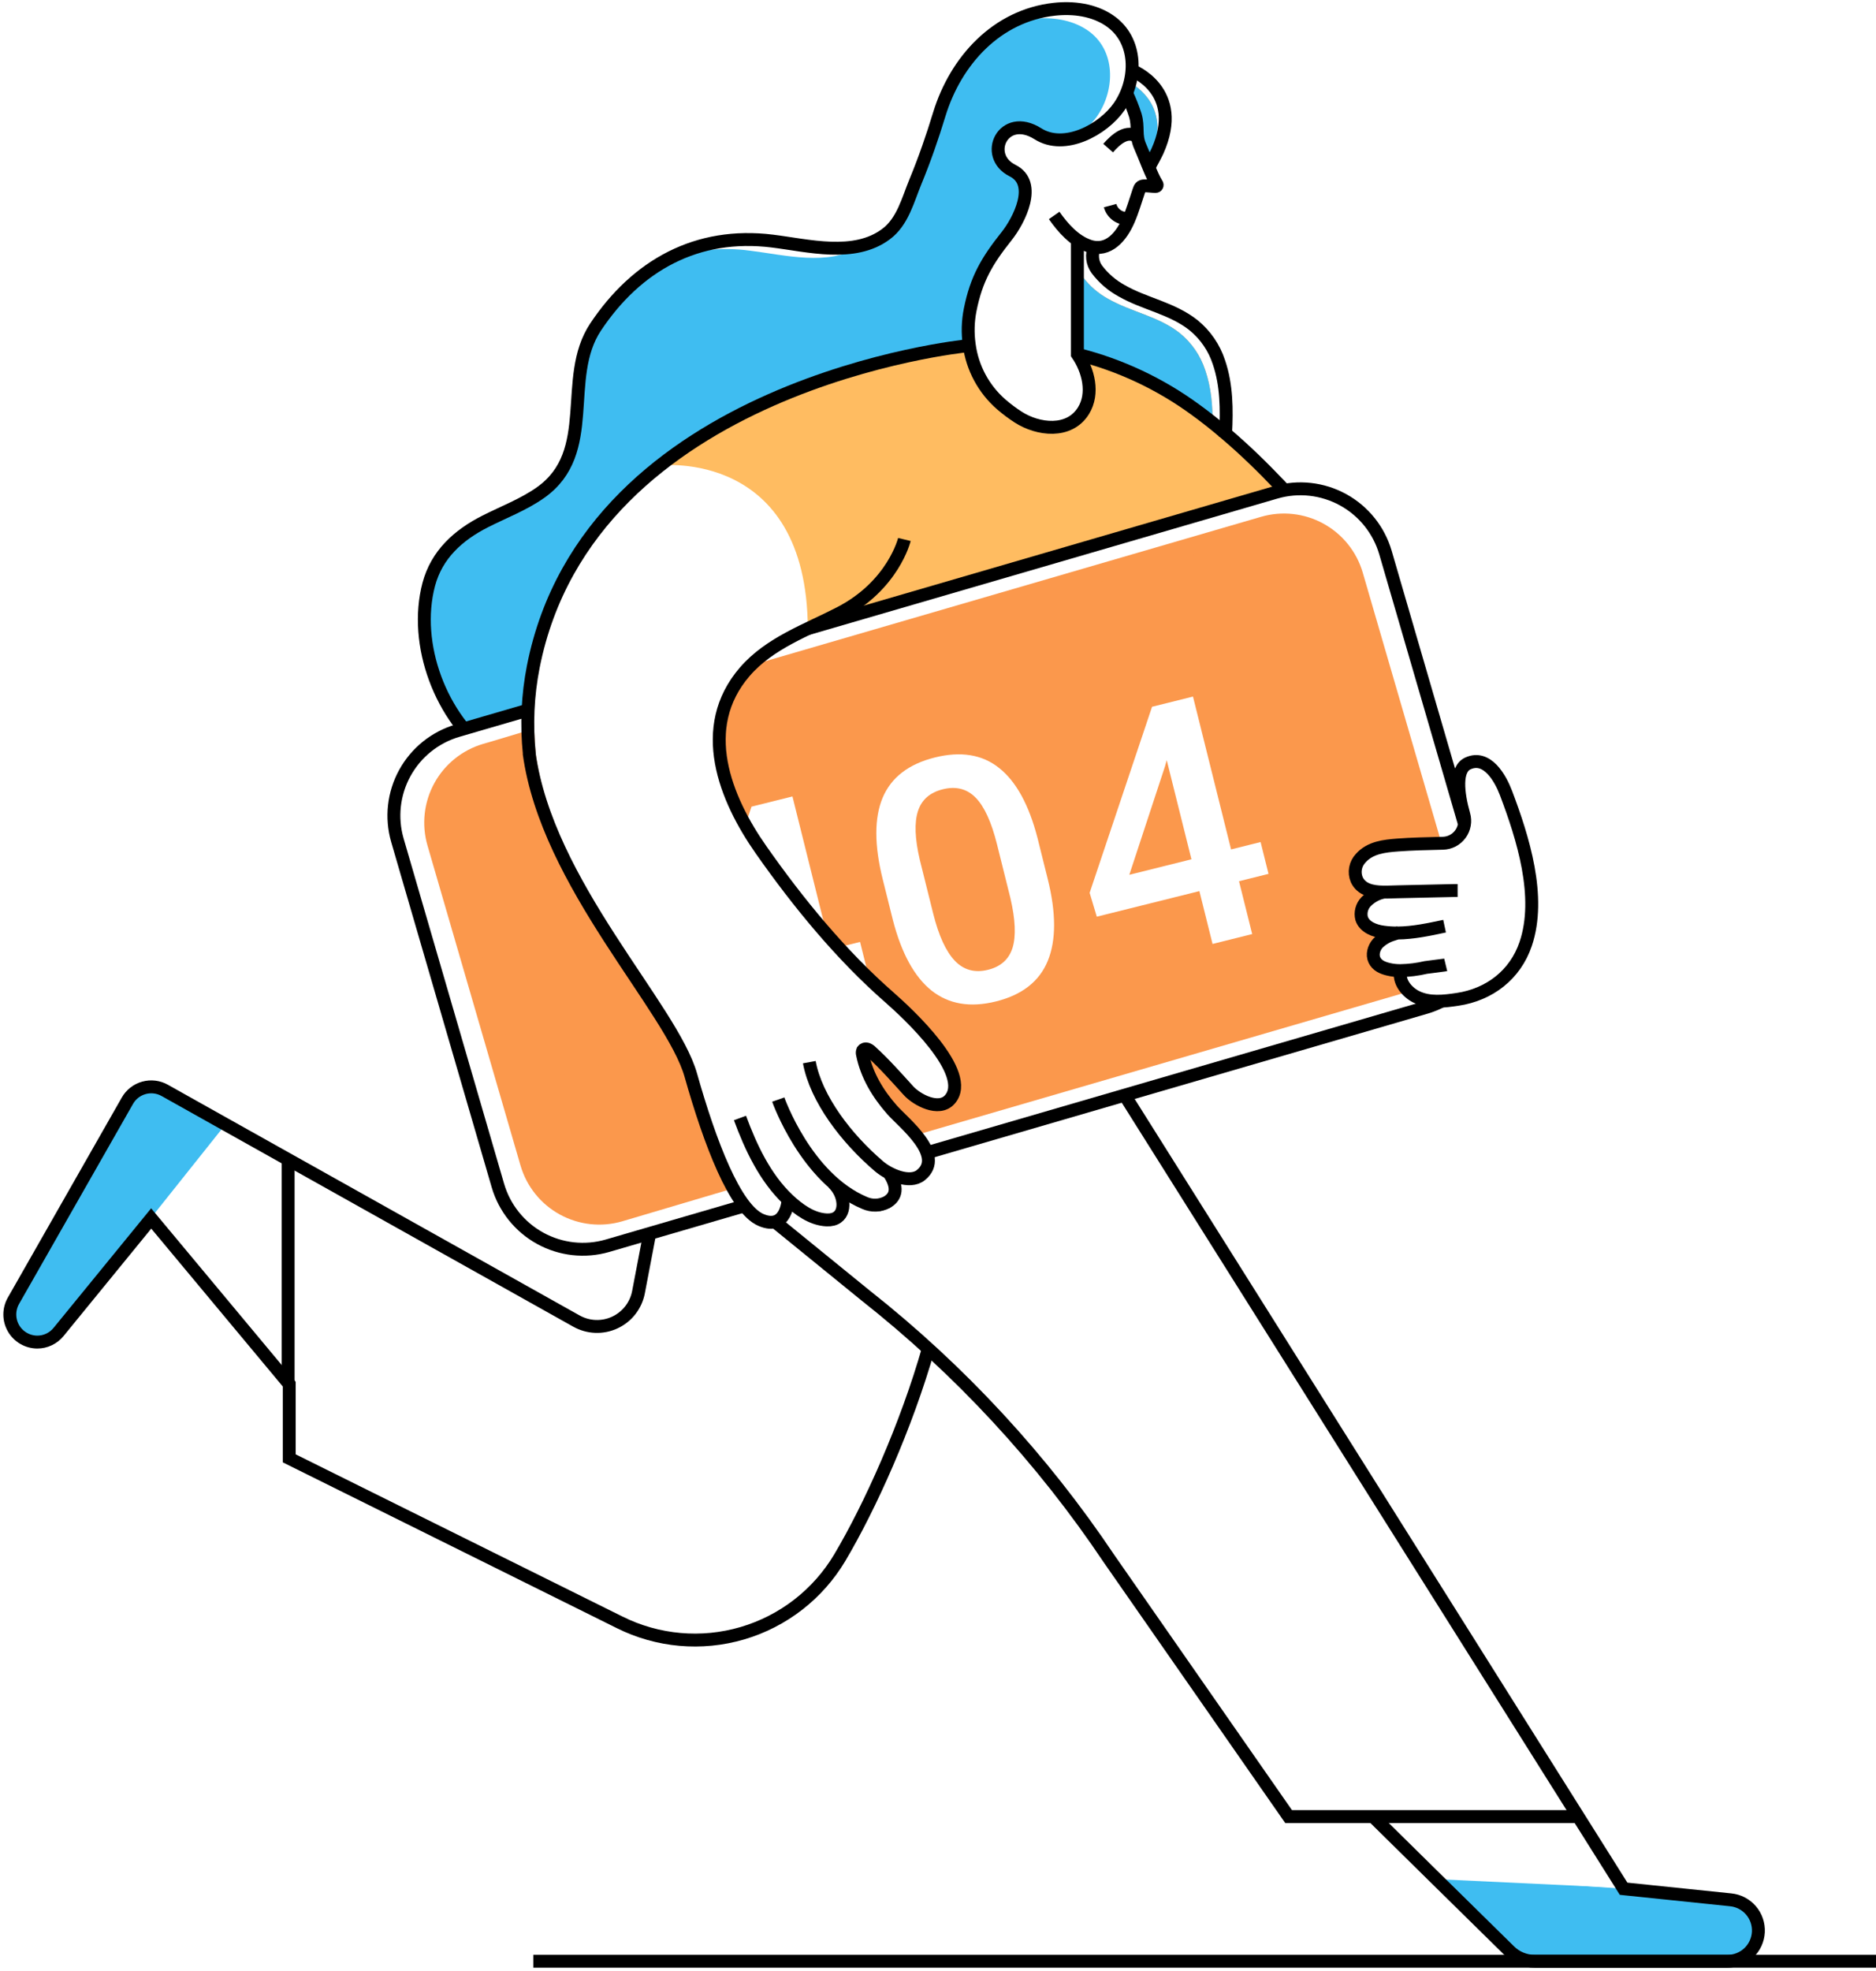 <svg width="218" height="229" viewBox="0 0 218 229" fill="none" xmlns="http://www.w3.org/2000/svg">
  <path d="M150.228 196.645V196.74C150.228 199.649 151.383 202.438 153.44 204.495C155.497 206.552 158.286 207.707 161.195 207.707C164.103 207.707 166.893 206.552 168.95 204.495C171.006 202.438 172.162 199.649 172.162 196.74" stroke="#CCDDE2" stroke-width="1.5" stroke-miterlimit="10"/>
  <path d="M76.716 54.074C76.716 54.074 93.768 52.108 93.872 73.034L141.606 59.133L149.101 56.777C149.101 56.777 138.347 43.731 125.942 41.486C126.076 42.754 126.327 44.007 126.692 45.228C127.333 47.475 125.209 48.796 122.262 49.633C119.315 50.47 113.348 45.517 112.323 41.149C112.323 41.149 113.795 39.82 108.311 40.773C102.828 41.725 86.189 45.59 76.716 54.074Z" fill="#FFBC61"/>
  <path d="M2.684 155.627C3.15 155.878 3.67 156.01 4.198 156.012C4.675 156.012 5.145 155.904 5.574 155.697C6.004 155.49 6.381 155.19 6.679 154.818L17.438 141.629L26.121 130.732L19.014 126.746C18.277 126.33 17.406 126.224 16.591 126.45C15.776 126.677 15.085 127.217 14.668 127.954L1.417 151.222C1.207 151.594 1.072 152.003 1.022 152.427C0.972 152.851 1.007 153.281 1.125 153.691C1.243 154.101 1.442 154.484 1.709 154.816C1.977 155.149 2.308 155.424 2.684 155.627Z" fill="#3FBDF1"/>
  <path d="M166.462 217.854L175.418 226.664C176.192 227.429 177.237 227.857 178.325 227.858H200.734C201.656 227.864 202.543 227.514 203.213 226.881C203.883 226.249 204.283 225.383 204.33 224.463C204.378 223.543 204.069 222.641 203.467 221.943C202.866 221.245 202.019 220.806 201.102 220.717L188.669 219.43L166.462 217.854Z" fill="#3FBDF1"/>
  <path d="M125.2 40.483V41.09V41.244C130.155 42.487 134.821 44.681 138.938 47.706C139.603 48.194 140.255 48.689 140.904 49.211C140.921 47.116 140.741 45.012 140.061 43.031C139.512 41.329 138.48 39.823 137.092 38.696C135.87 37.722 134.423 37.095 132.968 36.531C131.513 35.966 130.086 35.471 128.754 34.71C127.63 34.094 126.649 33.249 125.872 32.23C125.6 31.861 125.431 31.427 125.382 30.971C125.332 30.516 125.405 30.055 125.591 29.637C125.46 29.628 125.331 29.602 125.206 29.561L125.2 40.483Z" fill="#FB984C"/>
  <path d="M125.2 40.483V41.09V41.244C130.155 42.487 134.821 44.681 138.938 47.706C139.603 48.194 140.255 48.689 140.904 49.211C140.921 47.116 140.741 45.012 140.061 43.031C139.512 41.329 138.48 39.823 137.092 38.696C135.87 37.722 134.423 37.095 132.968 36.531C131.513 35.966 130.086 35.471 128.754 34.71C127.63 34.094 126.649 33.249 125.872 32.23C125.6 31.861 125.431 31.427 125.382 30.971C125.332 30.516 125.405 30.055 125.591 29.637C125.46 29.628 125.331 29.602 125.206 29.561L125.2 40.483Z" fill="#3FBDF1"/>
  <path d="M56.754 87.818C58.614 89.153 60.684 90.168 62.878 90.822C63.819 91.102 61.594 92.153 62.56 92.341C58.737 83.318 61.465 69.446 73.561 56.788C75.62 54.63 80.357 51.897 82.691 49.998C86.447 46.944 90.557 46.548 94.49 44.717C96.248 43.905 98.053 43.2 99.895 42.604C103.17 41.516 106.55 40.774 109.98 40.39C110.758 40.295 111.528 40.227 112.306 40.185C112.116 38.848 112.154 37.488 112.418 36.163C113.135 32.527 114.385 30.44 116.66 27.575C118.087 25.771 120.312 21.459 117.343 19.973C115.472 19.04 115.301 17.133 116.18 15.97C116.924 14.975 118.427 14.523 120.287 15.689C121.571 16.509 123.096 16.563 124.563 16.161C125.706 15.495 126.697 14.598 127.473 13.526C129.628 10.436 129.703 5.758 126.335 3.491C124.495 2.252 122.152 1.952 119.953 2.191C118.97 2.304 118.002 2.522 117.065 2.84C117.061 2.838 117.057 2.837 117.052 2.837C117.048 2.837 117.043 2.838 117.04 2.84C113.062 4.986 110.213 8.955 108.845 13.428C108.042 16.071 107.134 18.689 106.072 21.254C105.201 23.358 104.595 25.917 102.651 27.353C101.84 27.955 100.919 28.391 99.94 28.637C96.271 30.963 91.181 29.62 87.169 29.125C83.961 28.687 80.695 29.017 77.64 30.089C74.219 31.817 71.277 34.584 68.889 38.171C64.957 44.115 69.12 52.686 62.527 57.375C60.541 58.779 58.24 59.642 56.065 60.746C52.953 62.33 50.447 64.578 49.523 68.05C47.677 75.006 50.944 83.602 56.754 87.818Z" fill="#3FBDF1"/>
  <path d="M138.089 138.699L188.809 219.349L167.178 218.326L159.11 210.966H149.887C149.887 210.966 124.75 174.104 118.986 167.856C113.221 161.608 118.986 145.773 118.986 145.773L138.089 138.699Z" fill="white"/>
  <path d="M218 227.855H61.973" stroke="black" stroke-width="1.5" stroke-miterlimit="10"/>
  <path d="M130.922 10.705C131.323 11.536 131.665 12.393 131.947 13.27C132.357 14.7 131.914 15.582 132.537 16.942C132.751 17.411 133.06 18.206 133.38 19.012C133.473 18.824 133.56 18.669 133.61 18.549C136.057 13.102 132.841 10.475 131.293 9.576C131.197 9.961 131.073 10.339 130.922 10.705Z" fill="#FB984C"/>
  <path d="M130.922 10.705C131.323 11.536 131.665 12.393 131.947 13.27C132.357 14.7 131.914 15.582 132.537 16.942C132.751 17.411 133.06 18.206 133.38 19.012C133.473 18.824 133.56 18.669 133.61 18.549C136.057 13.102 132.841 10.475 131.293 9.576C131.197 9.961 131.073 10.339 130.922 10.705Z" fill="#3FBDF1"/>
  <path d="M107.922 156.548C105.307 165.742 101.087 175.066 97.59 180.96C95.061 185.212 91.017 188.351 86.27 189.745C81.524 191.14 76.425 190.687 71.998 188.477L33.61 169.428V160.806L17.569 141.561L6.81 154.739C6.511 155.109 6.133 155.407 5.704 155.611C5.275 155.816 4.805 155.922 4.33 155.921C3.772 155.918 3.224 155.77 2.741 155.49C2.258 155.211 1.856 154.81 1.575 154.328C1.294 153.846 1.144 153.298 1.14 152.74C1.135 152.182 1.276 151.632 1.548 151.146L14.8 127.888C15.216 127.152 15.908 126.611 16.722 126.385C17.537 126.158 18.409 126.265 19.145 126.68L26.253 130.666L66.986 153.48C67.664 153.859 68.421 154.072 69.197 154.101C69.973 154.13 70.745 153.974 71.449 153.647C72.152 153.319 72.769 152.829 73.246 152.217C73.723 151.605 74.049 150.888 74.195 150.126L79.021 124.843" stroke="black" stroke-width="1.5" stroke-miterlimit="10"/>
  <path d="M90.125 142L100.561 150.489C111.545 159.155 121.104 169.487 128.892 181.11L149.742 211.048H183.396" stroke="black" stroke-width="1.5" stroke-miterlimit="10"/>
  <path d="M159.56 211.053L166.462 217.854L175.418 226.664C176.193 227.429 177.237 227.858 178.325 227.858H200.735C201.656 227.864 202.543 227.514 203.213 226.882C203.883 226.249 204.283 225.383 204.331 224.463C204.378 223.544 204.069 222.641 203.468 221.943C202.866 221.245 202.019 220.806 201.103 220.717L188.669 219.43L128.647 123.987C125.557 119.06 122.804 110.95 125.2 105.637C134.327 85.431 133.538 65.856 133.538 65.856" stroke="black" stroke-width="1.5" stroke-miterlimit="10"/>
  <path d="M125.2 27.842V40.399V41.006V41.16C126.489 43.042 127.141 45.711 125.908 47.711C124.259 50.388 120.615 49.945 118.303 48.447C117.624 48.007 116.975 47.52 116.362 46.992C114.307 45.206 112.978 42.73 112.626 40.031C112.436 38.694 112.473 37.335 112.735 36.011C113.457 32.379 114.702 30.291 116.985 27.42C118.413 25.619 120.637 21.305 117.663 19.819C114.182 18.082 116.592 13.001 120.607 15.54C123.719 17.506 128.191 15.054 130.04 12.411C132.195 9.32 132.273 4.643 128.902 2.376C127.062 1.137 124.719 0.837 122.522 1.075C115.822 1.811 111.058 7.048 109.151 13.273C108.347 15.916 107.44 18.535 106.381 21.099C105.507 23.206 104.9 25.763 102.959 27.198C99.265 29.963 93.911 28.516 89.728 28.005C81.019 26.934 73.996 30.791 69.198 38.011C65.265 43.955 69.428 52.526 62.832 57.215C60.849 58.619 58.548 59.482 56.371 60.586C53.256 62.167 50.753 64.418 49.825 67.89C47.98 74.868 51.247 83.467 57.054 87.684C59.714 89.616 62.827 90.774 66.06 91.403" stroke="black" stroke-width="1.5" stroke-miterlimit="10"/>
  <path d="M142.39 50.827C142.407 50.667 142.416 50.512 142.421 50.36C142.567 47.605 142.55 44.742 141.651 42.104C141.101 40.404 140.07 38.899 138.682 37.772C137.454 36.797 136.011 36.165 134.561 35.603C133.111 35.042 131.676 34.547 130.347 33.783C129.221 33.171 128.24 32.325 127.468 31.303C127.195 30.936 127.024 30.503 126.972 30.049C126.92 29.594 126.989 29.134 127.173 28.715" stroke="black" stroke-width="1.5" stroke-miterlimit="10"/>
  <path d="M33.482 160.889V134.864" stroke="black" stroke-width="1.5" stroke-miterlimit="10"/>
  <path d="M122.501 25.032C123.509 26.474 124.878 28.03 126.602 28.595C128.836 29.319 130.339 27.426 131.139 25.58C131.62 24.482 131.948 23.313 132.336 22.178C132.462 21.805 132.538 21.616 132.968 21.594C133.398 21.571 133.845 21.661 134.283 21.661C134.316 21.663 134.349 21.655 134.378 21.639C134.407 21.622 134.431 21.597 134.446 21.568C134.461 21.538 134.468 21.505 134.465 21.472C134.462 21.439 134.449 21.407 134.429 21.38C133.839 20.484 132.96 18.035 132.513 17.054C131.895 15.695 132.342 14.807 131.926 13.385C131.642 12.508 131.301 11.651 130.906 10.818" stroke="black" stroke-width="1.5" stroke-miterlimit="10"/>
  <path d="M131.563 8.194C131.563 8.194 137.651 10.526 134.507 17.543C134.313 17.97 133.836 18.855 133.611 19.257" stroke="black" stroke-width="1.5" stroke-miterlimit="10"/>
  <path d="M131.225 25.367C130.738 25.433 130.244 25.319 129.834 25.047C129.425 24.775 129.128 24.363 129 23.889" stroke="black" stroke-width="1.5" stroke-miterlimit="10"/>
  <path d="M132.256 15.967C130.995 14.942 129.613 16.248 128.77 17.206" stroke="black" stroke-width="1.5" stroke-miterlimit="10"/>
  <path d="M125.2 41.16C130.158 42.403 134.826 44.597 138.946 47.621C140.143 48.487 141.297 49.408 142.418 50.366C146.84 54.119 150.731 58.462 154.512 62.853" stroke="black" stroke-width="1.5" stroke-miterlimit="10"/>
  <path d="M160.183 104.275C160.16 104.261 160.14 104.244 160.121 104.224C155.16 99.263 150.163 94.339 145.188 89.394C141.019 85.254 135.597 81.014 133.052 75.582" stroke="black" stroke-width="1.5" stroke-miterlimit="10"/>
  <path d="M102.012 139.994C102.417 139.865 102.802 139.736 103.167 139.601C103.173 139.603 103.18 139.603 103.186 139.601" stroke="black" stroke-width="1.5" stroke-miterlimit="10"/>
  <path d="M64.249 81.658L93.872 73.034L148.273 57.192C150.886 56.44 153.691 56.753 156.075 58.062C158.458 59.372 160.226 61.572 160.993 64.182L172.676 104.317C173.429 106.93 173.118 109.735 171.81 112.119C170.502 114.503 168.304 116.273 165.695 117.043L107.719 133.92L102.185 135.527L96.566 137.171L91.032 138.786L86.537 140.087L70.581 144.733C67.967 145.487 65.161 145.175 62.777 143.865C60.394 142.555 58.626 140.354 57.861 137.744L46.177 97.609C45.423 94.997 45.734 92.193 47.042 89.81C48.35 87.427 50.547 85.658 53.155 84.891L53.574 84.77L53.925 84.666L61.375 82.495L64.249 81.658Z" fill="white"/>
  <path d="M68.701 82.706L96.147 74.716L146.556 60.038C148.979 59.336 151.582 59.624 153.793 60.838C156.005 62.051 157.645 64.092 158.355 66.513L169.176 103.691C169.873 106.112 169.585 108.71 168.375 110.92C167.164 113.13 165.13 114.772 162.715 115.489L108.988 131.131L103.861 132.625L98.645 134.145L93.518 135.645L89.349 136.839L72.289 141.896C69.865 142.598 67.262 142.311 65.05 141.097C62.839 139.884 61.199 137.842 60.49 135.421L49.674 98.224C48.973 95.802 49.259 93.202 50.469 90.991C51.68 88.779 53.717 87.138 56.136 86.425L56.523 86.313L56.849 86.22L66.038 83.467L68.701 82.706Z" fill="#FB984C"/>
  <path d="M71.674 84.026L97.122 76.618L145.722 62.389C147.967 61.743 150.377 62.012 152.424 63.137C154.472 64.261 155.991 66.151 156.65 68.393L166.69 102.876C167.337 105.121 167.069 107.531 165.945 109.579C164.821 111.628 162.933 113.148 160.692 113.809L109.019 128.937L104.266 130.319L99.432 131.724L94.676 133.111L90.824 134.235L73.46 139.348C71.214 140 68.8 139.734 66.749 138.609C64.698 137.483 63.178 135.59 62.521 133.345L52.478 98.864C51.831 96.62 52.099 94.21 53.222 92.163C54.346 90.115 56.235 88.596 58.476 87.936L60.381 87.394L60.684 87.304L69.204 84.754L71.674 84.026Z" fill="#FB984C"/>
  <g filter="url(#filter0_d)">
    <path d="M96.513 106.288L99.944 105.433L100.865 109.129L97.435 109.984L98.966 116.124L94.361 117.272L92.83 111.132L80.909 114.104L80.078 111.332L87.329 89.717L92.086 88.531L96.513 106.288ZM84.688 109.237L91.908 107.437L89.035 95.914L88.846 96.606L84.688 109.237ZM121.748 98.105C122.737 102.072 122.738 105.252 121.751 107.645C120.774 110.022 118.769 111.589 115.737 112.345C112.756 113.088 110.263 112.67 108.258 111.09C106.263 109.494 104.767 106.774 103.768 102.93L102.577 98.154C101.588 94.187 101.585 91.027 102.569 88.675C103.565 86.32 105.586 84.763 108.631 84.004C111.65 83.251 114.14 83.656 116.1 85.221C118.073 86.782 119.559 89.485 120.557 93.329L121.748 98.105ZM115.858 94.098C115.212 91.508 114.386 89.701 113.379 88.677C112.369 87.641 111.093 87.315 109.552 87.699C108.049 88.074 107.086 88.924 106.666 90.251C106.242 91.564 106.313 93.438 106.88 95.873L108.439 102.127C109.082 104.705 109.921 106.535 110.956 107.619C111.991 108.703 113.279 109.053 114.821 108.668C116.299 108.3 117.247 107.446 117.664 106.107C118.079 104.756 117.995 102.831 117.412 100.333L115.858 94.098ZM143.057 94.684L146.487 93.828L147.409 97.524L143.979 98.379L145.51 104.519L140.905 105.667L139.374 99.527L127.453 102.499L126.621 99.728L133.873 78.112L138.63 76.927L143.057 94.684ZM131.232 97.632L138.452 95.832L135.579 84.31L135.389 85.001L131.232 97.632Z" fill="white"/>
  </g>
  <path d="M69.937 123.636L65.841 124.791C65.591 124.889 65.324 124.934 65.055 124.923C64.787 124.912 64.525 124.845 64.284 124.726C64.043 124.607 63.83 124.439 63.658 124.233C63.486 124.027 63.359 123.787 63.285 123.529C63.211 123.271 63.192 123.001 63.229 122.735C63.266 122.469 63.358 122.214 63.5 121.986C63.642 121.758 63.829 121.562 64.051 121.41C64.273 121.259 64.523 121.156 64.787 121.108L68.439 120.079C68.361 120.584 68.385 121.099 68.51 121.594C68.728 122.422 69.234 123.145 69.937 123.636Z" fill="#FB984C"/>
  <path d="M110.654 120.2L68.218 132.176C67.726 132.31 67.201 132.245 66.757 131.995C66.312 131.746 65.984 131.331 65.841 130.842C65.792 130.675 65.768 130.502 65.771 130.328C65.772 129.907 65.91 129.497 66.163 129.161C66.416 128.825 66.772 128.58 67.176 128.462L109.55 116.515C109.373 117.171 109.382 117.864 109.577 118.515C109.773 119.166 110.145 119.75 110.654 120.2Z" fill="#FB984C"/>
  <path d="M109.045 128.353C106.609 128.487 103.988 124.982 103.187 124.108C103.099 124.015 102.997 123.935 102.887 123.869L100.71 122.108L101.075 124.878C101.656 126.212 104.727 129.122 106.915 132.463C109.104 135.803 107.019 136.533 105.848 136.957C104.676 137.381 103.451 135.168 103.929 137.572C104.407 139.977 101.569 140.011 99.799 139.71C98.03 139.41 97.395 137.463 97.796 138.991C98.198 140.519 96.872 141.635 95.675 141.685C94.768 141.73 93.024 140.505 92.237 139.915C92.057 140.882 91.408 142.696 89.147 141.73C86.144 140.446 83.228 132.774 81 124.923C78.772 117.071 64.344 102.749 62.24 87.585C62.24 87.56 62.24 87.523 62.24 87.498C62.128 86.352 62.071 85.197 62.069 84.034C62.069 81.824 62.284 79.619 62.709 77.45C63.013 75.871 63.42 74.314 63.926 72.789L87.748 77.52C87.585 77.7 87.422 77.879 87.259 78.068C81.683 84.543 84.942 92.754 89.183 98.783C93.487 104.918 98.44 110.98 104.1 115.919C105.762 117.366 107.315 118.933 108.747 120.608L108.438 120.779C108.774 121.434 109.149 122.068 109.561 122.678C111.244 124.998 111.491 128.215 109.045 128.353Z" fill="white"/>
  <path d="M93.872 73.034L148.273 57.192C150.886 56.44 153.691 56.753 156.075 58.062C158.458 59.372 160.227 61.572 160.993 64.182L172.676 104.317C173.429 106.93 173.118 109.735 171.81 112.119C170.502 114.503 168.304 116.273 165.696 117.043L107.719 133.92" stroke="black" stroke-width="1.5" stroke-miterlimit="10"/>
  <path d="M86.523 140.087L70.581 144.733C67.967 145.487 65.161 145.175 62.777 143.865C60.394 142.555 58.626 140.354 57.861 137.744L46.177 97.609C45.423 94.997 45.734 92.193 47.042 89.81C48.35 87.427 50.547 85.658 53.155 84.891L53.574 84.77L53.925 84.666L61.375 82.495" stroke="black" stroke-width="1.5" stroke-miterlimit="10"/>
  <path d="M102.184 135.527H102.176" stroke="black" stroke-width="1.5" stroke-miterlimit="10"/>
  <path d="M91.014 138.786H91.006" stroke="black" stroke-width="1.5" stroke-miterlimit="10"/>
  <path d="M94.046 123.4C94.829 127.676 98.391 132.308 102.17 135.516C103.268 136.449 105.695 137.584 107.013 136.519C109.856 134.227 104.996 130.451 103.656 128.934C102.029 127.091 100.715 124.931 100.226 122.495C100.183 122.345 100.192 122.185 100.251 122.04C100.308 121.962 100.389 121.904 100.482 121.875C100.574 121.846 100.674 121.848 100.765 121.88C100.947 121.947 101.11 122.055 101.243 122.195C102.782 123.599 104.156 125.153 105.549 126.69C106.535 127.788 109.1 129.15 110.359 127.751C113.089 124.715 105.361 117.638 103.383 115.902C97.728 110.958 92.767 104.896 88.464 98.766C84.222 92.737 80.963 84.526 86.539 78.051C89.45 74.68 93.759 73.208 97.608 71.216C103.816 68.013 105.094 62.676 105.094 62.676" stroke="black" stroke-width="1.5" stroke-miterlimit="10"/>
  <path d="M90.439 127.746C90.439 127.746 93.652 136.907 100.479 139.758C100.884 139.938 101.325 140.025 101.768 140.012C102.212 139.999 102.646 139.886 103.041 139.682C103.883 139.21 104.572 138.278 103.389 136.407" stroke="black" stroke-width="1.5" stroke-miterlimit="10"/>
  <path d="M85.989 129.886C87.242 133.286 88.905 136.839 91.579 139.368C92.798 140.517 94.343 141.654 96.074 141.727C98.158 141.814 98.321 139.713 97.478 138.283C97.296 137.977 97.077 137.694 96.827 137.44" stroke="black" stroke-width="1.5" stroke-miterlimit="10"/>
  <path d="M91.579 139.368C91.579 139.368 91.427 143.02 88.424 141.73C85.421 140.441 82.497 132.771 80.277 124.917C78.058 117.062 63.548 102.699 61.489 87.498L61.512 87.683C61.512 87.65 61.512 87.625 61.512 87.591C61.161 84.206 61.316 80.786 61.972 77.447C68.476 44.534 112.322 40.18 112.322 40.18" stroke="black" stroke-width="1.5" stroke-miterlimit="10"/>
  <path d="M177.286 109.688C176.072 113.27 173.072 115.554 169.375 116.11C167.79 116.343 166.082 116.557 164.599 115.829C163.512 115.298 162.442 114.059 162.768 112.759C162.284 112.765 161.802 112.71 161.332 112.596C160.689 112.441 160.023 112.135 159.739 111.542C159.455 110.95 159.655 110.124 160.116 109.593C160.618 109.098 161.236 108.736 161.914 108.542C162.078 108.481 162.246 108.43 162.416 108.388C161.868 108.392 161.32 108.357 160.776 108.284C159.731 108.149 158.559 107.702 158.248 106.702C158.161 106.362 158.162 106.006 158.25 105.667C158.339 105.327 158.512 105.015 158.753 104.761C159.245 104.256 159.861 103.889 160.54 103.699C160.61 103.682 160.669 103.657 160.736 103.64C159.498 103.623 158.231 103.376 157.683 102.202C157.507 101.784 157.457 101.325 157.539 100.879C157.622 100.434 157.833 100.023 158.146 99.696C159.242 98.465 160.883 98.291 162.43 98.173C163.978 98.055 165.861 98.002 167.684 97.968C168.08 97.958 168.468 97.857 168.819 97.673C169.17 97.489 169.475 97.228 169.709 96.909C169.943 96.589 170.102 96.221 170.172 95.831C170.242 95.441 170.222 95.04 170.114 94.659C169.403 92.131 169.102 89.372 170.6 88.698C172.833 87.686 174.372 90.442 175.013 92.136C176.971 97.328 179.151 104.205 177.286 109.688Z" fill="white"/>
  <path d="M167.866 107.601C166.06 107.986 164.231 108.379 162.4 108.396C162.229 108.438 162.062 108.49 161.897 108.55C161.219 108.745 160.601 109.106 160.099 109.601C159.638 110.132 159.416 110.919 159.723 111.551C160.029 112.183 160.672 112.45 161.315 112.604C161.785 112.718 162.268 112.773 162.751 112.767C163.74 112.747 164.723 112.624 165.686 112.399C165.849 112.365 167.844 112.135 167.998 112.098" stroke="black" stroke-width="1.5" stroke-miterlimit="10"/>
  <path d="M160.717 103.648C160.649 103.665 160.59 103.691 160.52 103.707C159.842 103.898 159.225 104.264 158.734 104.769C158.492 105.024 158.319 105.335 158.231 105.675C158.142 106.014 158.141 106.371 158.228 106.71C158.554 107.711 159.725 108.157 160.756 108.292C161.3 108.366 161.848 108.4 162.397 108.396" stroke="black" stroke-width="1.5" stroke-miterlimit="10"/>
  <path d="M169.383 103.46C169.246 103.46 169.116 103.46 168.981 103.46L162.453 103.606C161.942 103.606 161.329 103.657 160.717 103.64C159.478 103.623 158.211 103.376 157.663 102.202C157.487 101.784 157.437 101.325 157.52 100.879C157.602 100.434 157.813 100.023 158.127 99.696C159.222 98.465 160.863 98.291 162.411 98.173C163.959 98.055 165.844 98.007 167.667 97.968C168.064 97.959 168.454 97.859 168.807 97.676C169.159 97.492 169.465 97.23 169.701 96.91C169.936 96.59 170.095 96.22 170.165 95.829C170.236 95.437 170.215 95.035 170.105 94.653C169.394 92.125 169.088 89.364 170.588 88.689C172.822 87.678 174.361 90.434 175.002 92.128C176.968 97.319 179.151 104.207 177.286 109.68C176.069 113.262 173.072 115.551 169.378 116.102C167.796 116.338 166.082 116.551 164.602 115.821C163.52 115.293 162.447 114.057 162.77 112.756" stroke="black" stroke-width="1.5" stroke-miterlimit="10"/>
  <defs>
    <filter id="filter0_d" x="73.078" y="73.927" width="81.331" height="54.346" filterUnits="userSpaceOnUse" color-interpolation-filters="sRGB">
      <feFlood flood-opacity="0" result="BackgroundImageFix"/>
      <feColorMatrix in="SourceAlpha" type="matrix" values="0 0 0 0 0 0 0 0 0 0 0 0 0 0 0 0 0 0 127 0" result="hardAlpha"/>
      <feOffset dy="4"/>
      <feGaussianBlur stdDeviation="3.5"/>
      <feComposite in2="hardAlpha" operator="out"/>
      <feColorMatrix type="matrix" values="0 0 0 0 0.579 0 0 0 0 0.348 0 0 0 0 0.135 0 0 0 0.6 0"/>
      <feBlend mode="normal" in2="BackgroundImageFix" result="effect1_dropShadow"/>
      <feBlend mode="normal" in="SourceGraphic" in2="effect1_dropShadow" result="shape"/>
    </filter>
  </defs>
</svg>
